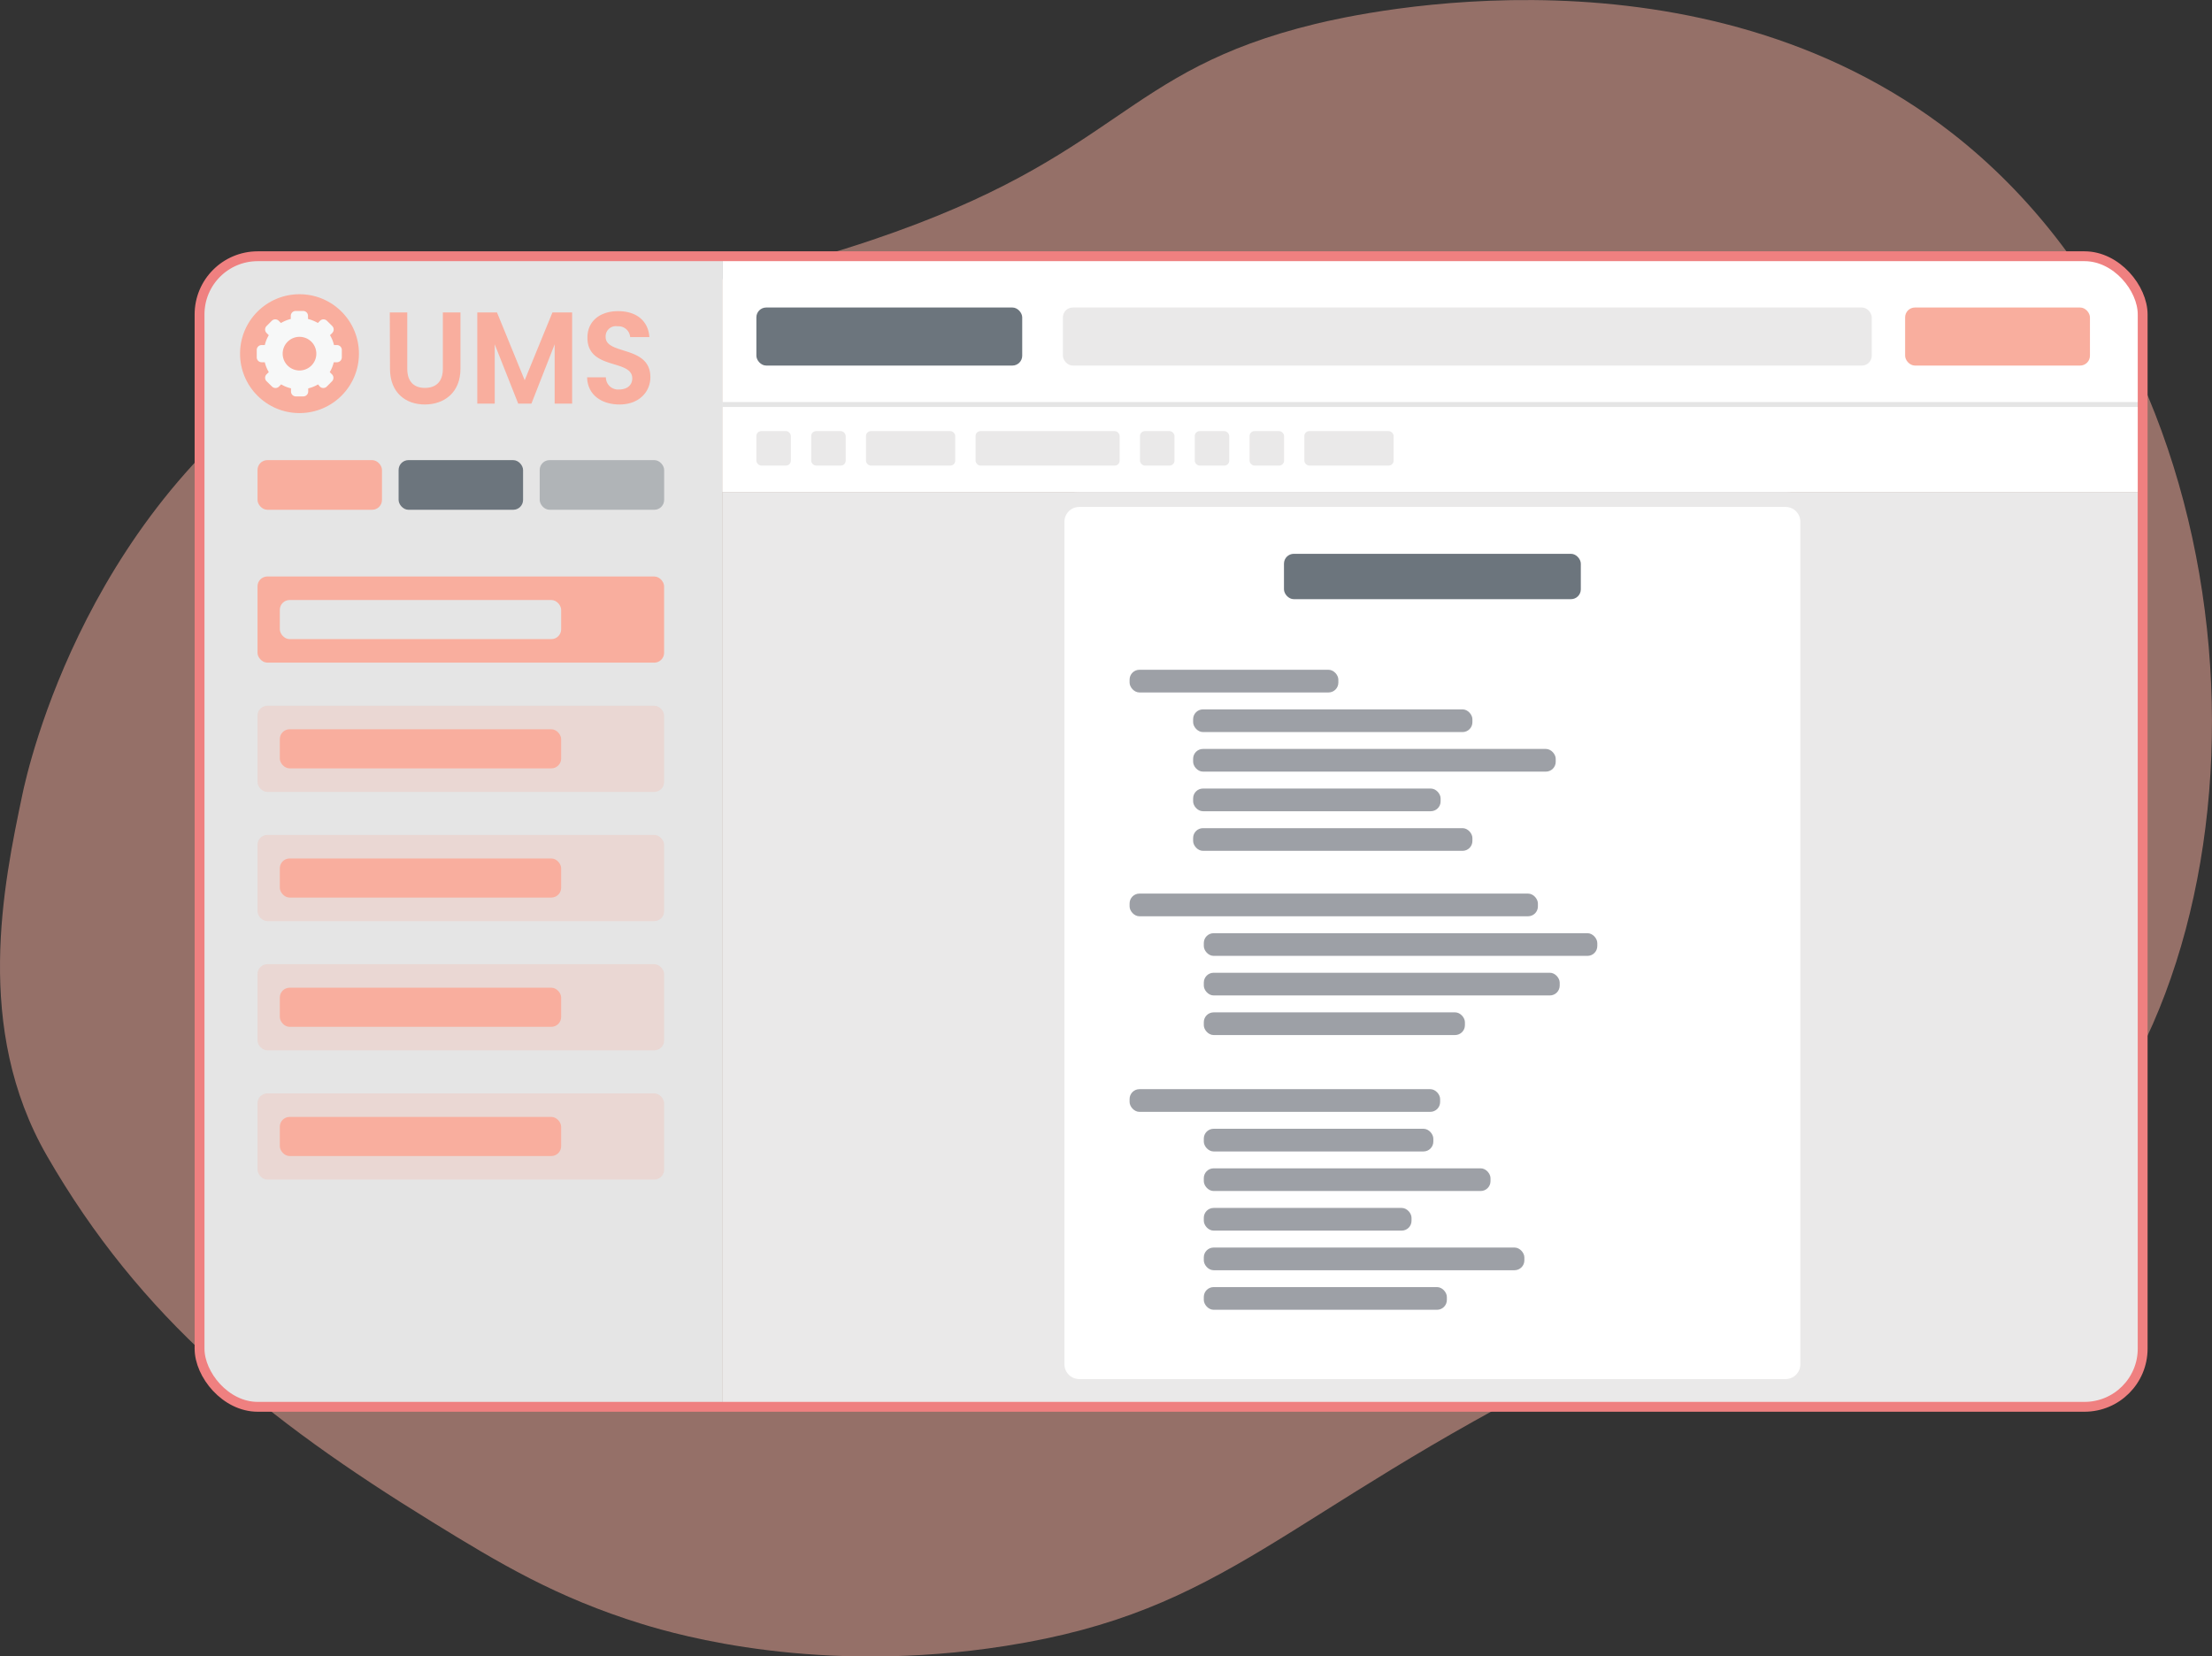 <svg id="Layer_1" data-name="Layer 1" xmlns="http://www.w3.org/2000/svg" viewBox="0 0 449.49 336.63"><rect x="0" y="0" width="449.49" height="336.63" fill="#333333" stroke="none"/><defs><style>.cls-1,.cls-11,.cls-5{fill:#f9ae9e;}.cls-1{opacity:0.5;}.cls-2{fill:#fff;}.cls-10,.cls-3{fill:#6c757d;}.cls-4,.cls-6{fill:#eae9e9;}.cls-6{stroke:#e5e5e5;}.cls-6,.cls-8{stroke-miterlimit:10;}.cls-7{fill:#e5e5e5;}.cls-8{fill:none;stroke:#ef8080;stroke-width:2px;}.cls-9{fill:#f7f8f8;}.cls-10{opacity:0.43;}.cls-11{opacity:0.25;}.cls-12{fill:#9da0a6;}</style></defs><path class="cls-1" d="M209.31,115.18c-59.68,20.17-74.87,1.57-111.66,23.89C49.93,168,37.74,222.21,36.54,228c-3.81,18.19-9.92,47.42,5,73.33,19,33,44.15,53.41,78.33,74.45,13.39,8.24,25.1,15.33,42.63,20.73,7.59,2.33,36,10.41,73.89,4.44,45.12-7.1,56-26.59,115.15-56.29,69.9-35.09,80.88-20.67,101.11-43.33,43.29-48.49,39.83-158-23.89-207.78C377.34,53.39,308.34,69.1,299.31,71.29,259.63,80.94,260.18,98,209.31,115.18Z" transform="translate(-32.01 -66.43)"/><path class="cls-2" d="M455.58,118.52H178.75v48H467.41V130.34A11.83,11.83,0,0,0,455.58,118.52Z" transform="translate(-32.01 -66.43)"/><rect class="cls-3" x="153.7" y="62.5" width="54.02" height="11.8" rx="2"/><rect class="cls-4" x="215.99" y="62.5" width="164.36" height="11.8" rx="2"/><rect class="cls-5" x="387.13" y="62.5" width="37.56" height="11.8" rx="2"/><line class="cls-6" x1="146.74" y1="82.21" x2="435.4" y2="82.21"/><rect class="cls-4" x="153.7" y="87.62" width="7.01" height="7.01" rx="1"/><path class="cls-4" d="M178.75,352.37H455.58a11.83,11.83,0,0,0,11.83-11.83V166.47H178.75Z" transform="translate(-32.01 -66.43)"/><rect class="cls-2" x="214.8" y="101.54" width="152.54" height="180.25" rx="4.5"/><path class="cls-4" d="M394.85,169.47a3,3,0,0,1,3,3V343.72a3,3,0,0,1-3,3H251.31a3,3,0,0,1-3-3V172.47a3,3,0,0,1,3-3H394.85m0-3H251.31a6,6,0,0,0-6,6V343.72a6,6,0,0,0,6,6H394.85a6,6,0,0,0,6-6V172.47a6,6,0,0,0-6-6Z" transform="translate(-32.01 -66.43)"/><rect class="cls-4" x="198.24" y="87.62" width="29.28" height="7.01" rx="1"/><rect class="cls-4" x="164.84" y="87.62" width="7.01" height="7.01" rx="1"/><rect class="cls-4" x="175.97" y="87.62" width="18.14" height="7.01" rx="1"/><rect class="cls-4" x="231.65" y="87.62" width="7.01" height="7.01" rx="1"/><rect class="cls-4" x="265.05" y="87.62" width="18.14" height="7.01" rx="1"/><rect class="cls-4" x="253.92" y="87.62" width="7.01" height="7.01" rx="1"/><rect class="cls-4" x="242.78" y="87.62" width="7.01" height="7.01" rx="1"/><path class="cls-7" d="M84.38,118.52a11.83,11.83,0,0,0-11.83,11.82v210.2a11.83,11.83,0,0,0,11.83,11.83h94.37V118.52Z" transform="translate(-32.01 -66.43)"/><rect class="cls-8" x="40.55" y="52.08" width="394.85" height="233.85" rx="11.82"/><circle class="cls-5" cx="60.86" cy="71.88" r="12.08"/><path class="cls-9" d="M100.52,136.56h-.64a7,7,0,0,0-.81-2l.45-.45a1,1,0,0,0,0-1.42h0l-1.07-1.06a1,1,0,0,0-1.41,0h0l-.44.44a7.72,7.72,0,0,0-2-.81v-.63a1,1,0,0,0-1-1h-1.5a1,1,0,0,0-1,1v.63a7.34,7.34,0,0,0-2,.82l-.45-.45a1,1,0,0,0-1.41,0h0l-1.06,1.06a1,1,0,0,0,0,1.42h0l.45.45a7,7,0,0,0-.81,2h-.64a1,1,0,0,0-1,1v1.5a1,1,0,0,0,1,1h.64a7.06,7.06,0,0,0,.81,2l-.45.44a1,1,0,0,0,0,1.42h0L87.29,145a1,1,0,0,0,1.41,0h0l.44-.45a7,7,0,0,0,2,.81V146a1,1,0,0,0,1,1h1.5a1,1,0,0,0,1-1v-.63a7.24,7.24,0,0,0,2-.81L97,145a1,1,0,0,0,1.41,0h0l1.06-1.07a1,1,0,0,0,0-1.42h0l-.45-.45a7,7,0,0,0,.81-2h.64a1,1,0,0,0,1-1v-1.5A1,1,0,0,0,100.52,136.56Zm-7.65,5.17a3.42,3.42,0,1,1,3.42-3.41A3.42,3.42,0,0,1,92.87,141.73Z" transform="translate(-32.01 -66.43)"/><path class="cls-5" d="M111.22,129.93h3.55V141.4c0,2.55,1.32,3.87,3.58,3.87S122,144,122,141.4V129.93h3.58v11.44c0,4.89-3.35,7.27-7.24,7.27s-7.08-2.38-7.08-7.27Z" transform="translate(-32.01 -66.43)"/><path class="cls-5" d="M129,129.93h4l5.63,13.78,5.64-13.78h4v18.53h-3.55V136.41L140,148.46h-2.69l-4.77-12.05v12.05H129Z" transform="translate(-32.01 -66.43)"/><path class="cls-5" d="M157.9,148.64c-3.68,0-6.52-2-6.58-5.52h3.81a2.47,2.47,0,0,0,2.69,2.47c1.68,0,2.67-.93,2.67-2.25,0-4-9.14-1.6-9.11-8.31,0-3.35,2.58-5.36,6.24-5.36s6.12,1.93,6.35,5.28h-3.91a2.37,2.37,0,0,0-2.54-2.2,2.08,2.08,0,0,0-2.44,2.17c0,3.72,9.09,1.65,9.09,8.18C164.17,146,161.94,148.64,157.9,148.64Z" transform="translate(-32.01 -66.43)"/><rect class="cls-5" x="52.33" y="93.52" width="25.29" height="10.09" rx="2"/><rect class="cls-3" x="81" y="93.52" width="25.29" height="10.09" rx="2"/><rect class="cls-10" x="109.67" y="93.52" width="25.29" height="10.09" rx="2"/><rect class="cls-5" x="52.33" y="117.17" width="82.62" height="17.51" rx="2"/><rect class="cls-7" x="56.86" y="121.95" width="57.17" height="7.95" rx="2"/><rect class="cls-11" x="52.33" y="143.44" width="82.62" height="17.51" rx="2"/><rect class="cls-5" x="56.86" y="148.22" width="57.17" height="7.95" rx="2"/><rect class="cls-11" x="52.33" y="169.7" width="82.62" height="17.51" rx="2"/><rect class="cls-5" x="56.86" y="174.48" width="57.17" height="7.95" rx="2"/><rect class="cls-11" x="52.33" y="195.97" width="82.62" height="17.51" rx="2"/><rect class="cls-5" x="56.86" y="200.75" width="57.17" height="7.95" rx="2"/><rect class="cls-11" x="52.33" y="222.23" width="82.62" height="17.51" rx="2"/><rect class="cls-5" x="56.86" y="227.01" width="57.17" height="7.95" rx="2"/><rect class="cls-3" x="260.91" y="112.56" width="60.32" height="9.22" rx="2"/><rect class="cls-12" x="229.54" y="136.13" width="42.42" height="4.61" rx="2"/><rect class="cls-12" x="242.45" y="144.18" width="56.75" height="4.61" rx="2"/><rect class="cls-12" x="242.45" y="152.22" width="73.68" height="4.61" rx="2"/><rect class="cls-12" x="242.45" y="160.27" width="50.29" height="4.61" rx="2"/><rect class="cls-12" x="242.45" y="168.32" width="56.75" height="4.61" rx="2"/><rect class="cls-12" x="229.54" y="181.62" width="82.97" height="4.61" rx="2"/><rect class="cls-12" x="244.62" y="189.67" width="79.96" height="4.61" rx="2"/><rect class="cls-12" x="244.62" y="197.71" width="72.32" height="4.61" rx="2"/><rect class="cls-12" x="244.62" y="205.76" width="53.06" height="4.61" rx="2"/><rect class="cls-12" x="229.54" y="221.37" width="63.1" height="4.61" rx="2"/><rect class="cls-12" x="244.62" y="229.42" width="46.64" height="4.61" rx="2"/><rect class="cls-12" x="244.62" y="237.46" width="58.26" height="4.61" rx="2"/><rect class="cls-12" x="244.62" y="245.51" width="42.21" height="4.61" rx="2"/><rect class="cls-12" x="244.62" y="253.56" width="65.14" height="4.61" rx="2"/><rect class="cls-12" x="244.62" y="261.6" width="49.39" height="4.61" rx="2"/></svg>